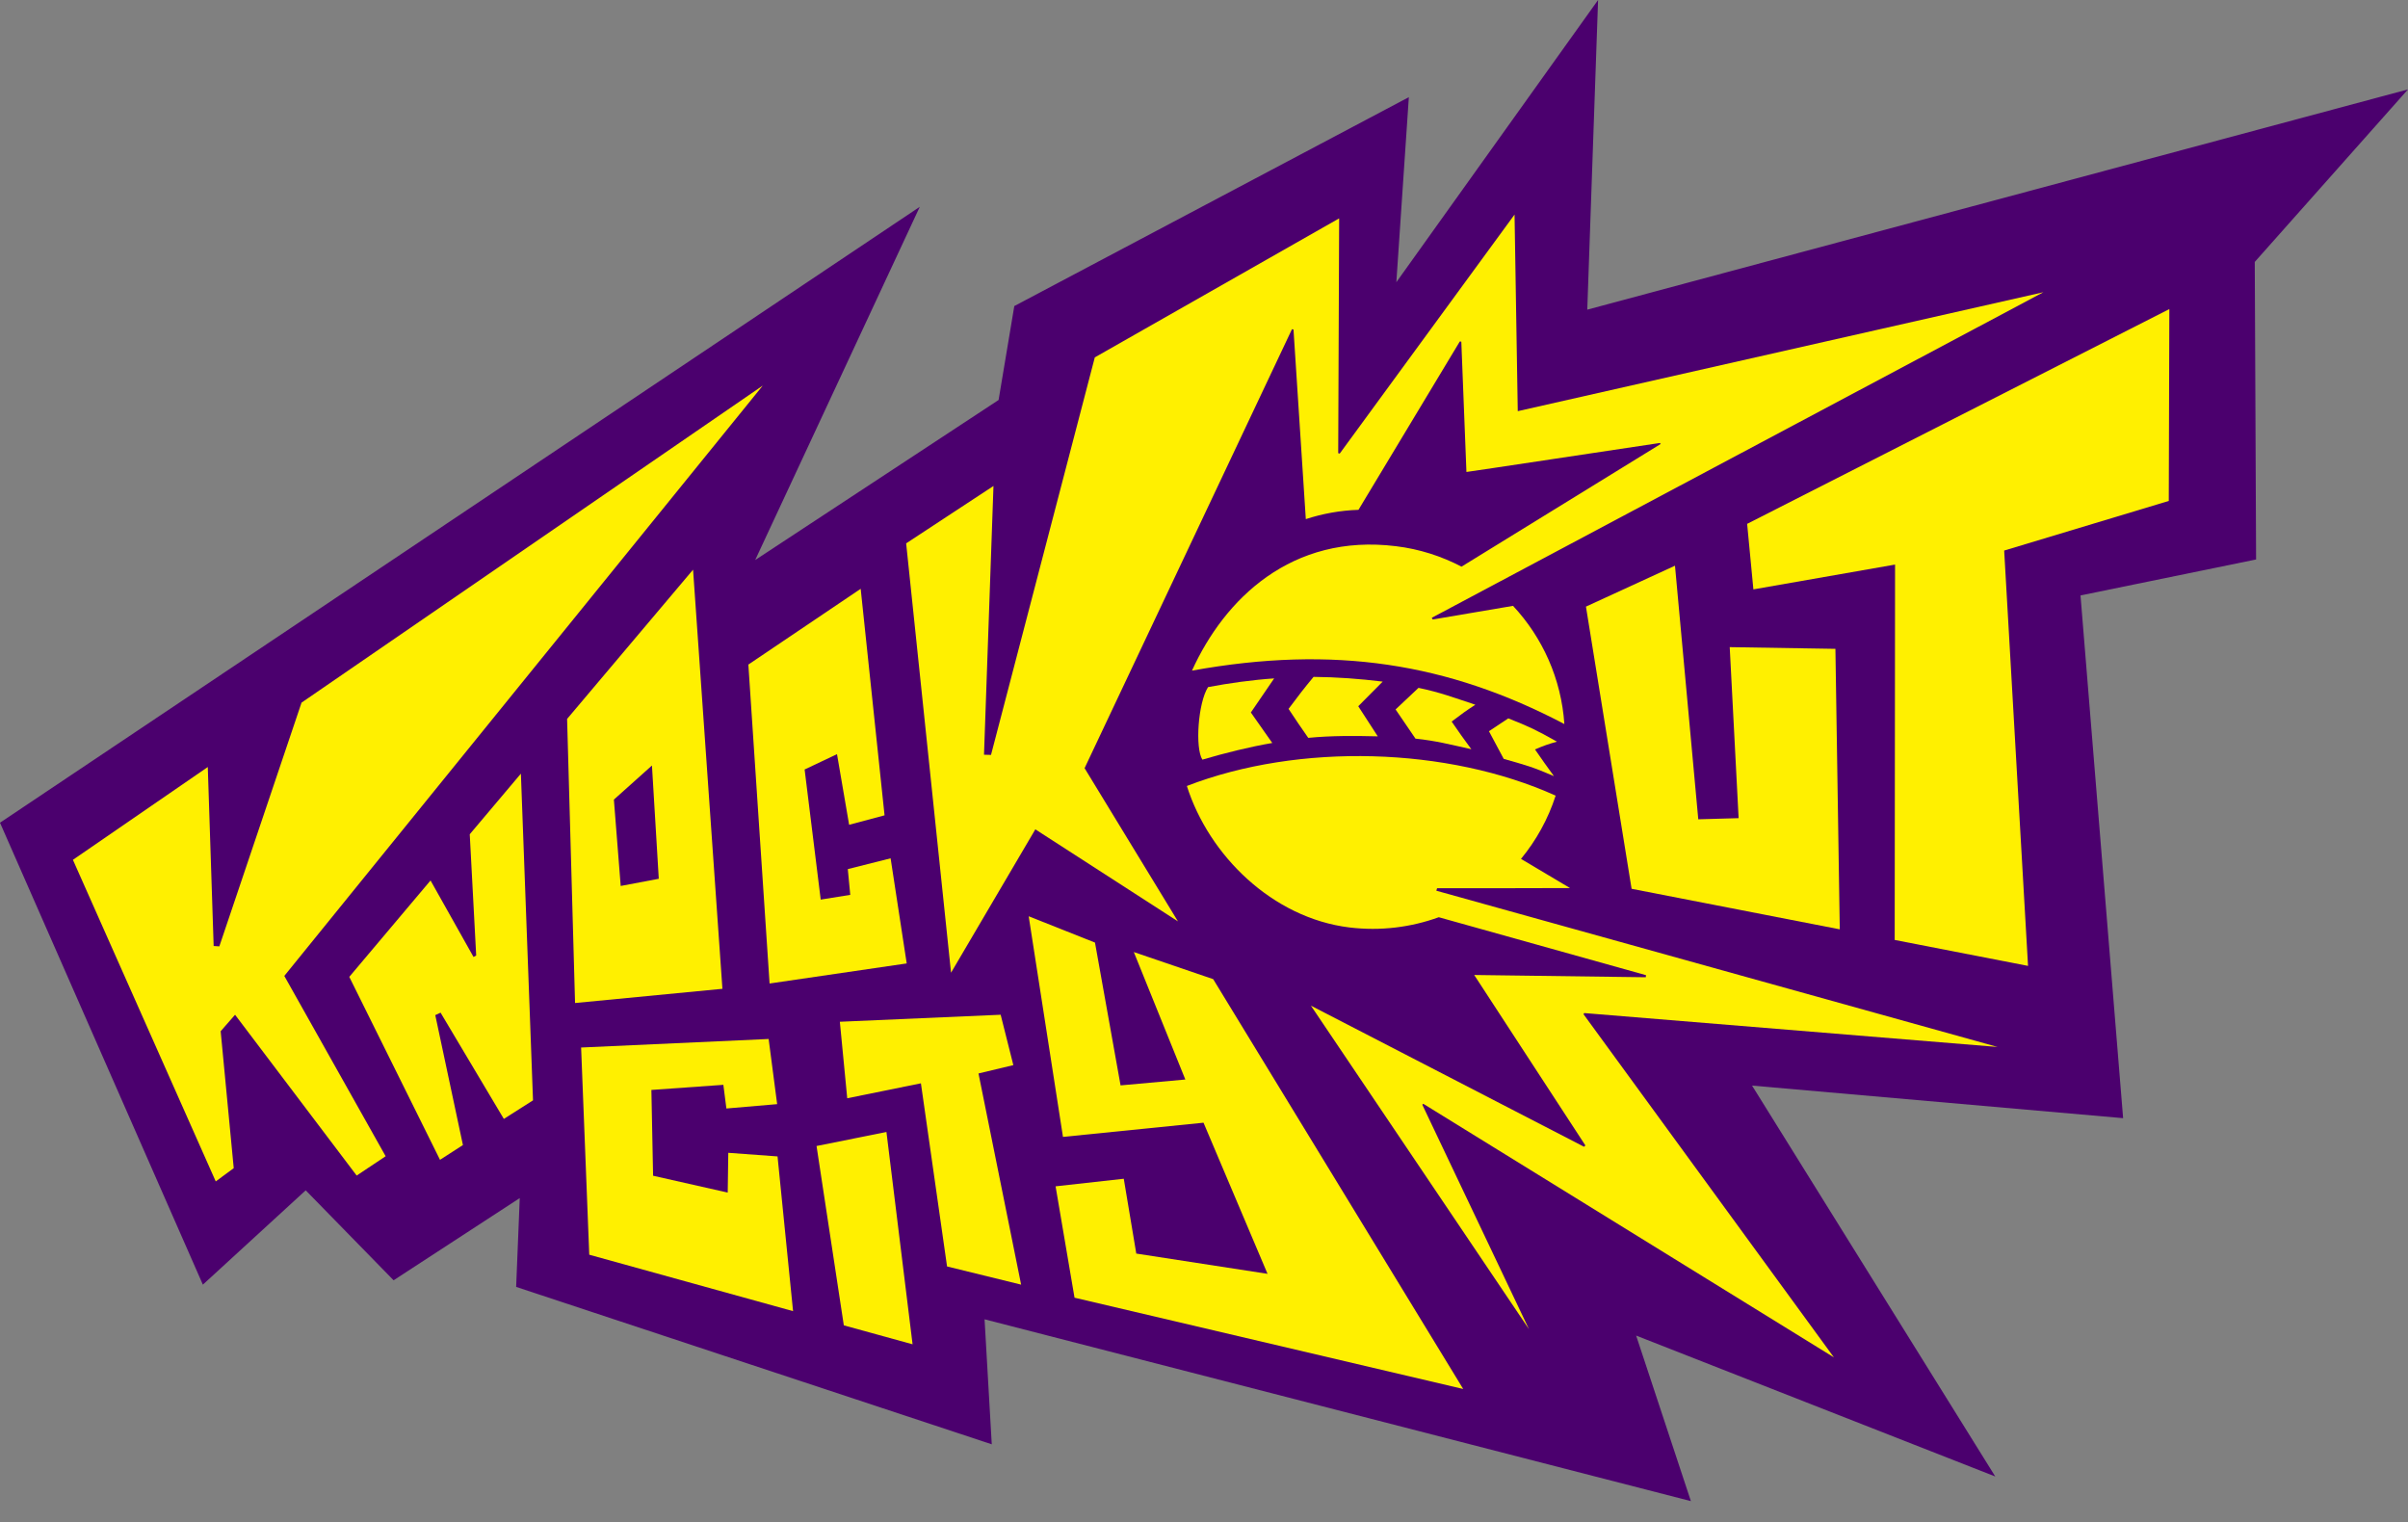 <svg width="549" height="347" viewBox="0 0 549 347" fill="none" xmlns="http://www.w3.org/2000/svg">
<rect x="0" y="0" width="549" height="347" fill="#808080" stroke="none"/>
<path fill-rule="evenodd" clip-rule="evenodd" d="M46.25 292.858L0 187.553L209.702 47.147L172.175 127.669L227.667 91.186L231.251 69.771L321.204 22.149L318.354 64.331L364.345 0L361.883 70.592L549 20.379L514.064 59.711L514.366 127.54L474.335 135.743L484.051 254.907L399.453 247.481L454.902 336.595L373.025 304.472L385.505 342.207L224.471 300.759L226.112 329.255L117.677 293.376L118.497 273.127L89.737 291.865L69.699 271.357L46.25 292.858Z" fill="#4B006E"/>
<path d="M231.033 242.815L228.14 231.33L191.477 232.928L193.161 250.37L209.959 246.96L215.919 288.71L232.804 292.855L223.087 244.715L231.033 242.815Z" fill="#FFF000"/>
<path d="M206.721 219.631L203.05 195.669L193.291 198.13L193.852 204.001L187.115 205.081L183.445 175.419L190.829 171.922L193.593 188.027L201.669 185.868L196.227 134.23L170.619 151.5L175.456 224.207L206.721 219.631Z" fill="#FFF000"/>
<path d="M258.498 217.039L270.245 246.096L255.476 247.434L249.646 214.88L234.531 208.879L242.348 259.178L274.39 255.94L288.986 290.393L259.06 285.774L256.21 268.719L240.663 270.446L244.982 295.834L333.596 316.644L276.593 223.213L258.498 217.039Z" fill="#FFF000"/>
<path d="M158.01 129.87L129.293 163.892L131.107 228.655L164.704 225.417L158.01 129.87ZM139.959 182.284L148.639 174.513L150.194 200.332L141.514 201.972L139.959 182.284Z" fill="#FFF000"/>
<path d="M494.458 114.198L494.587 70.461L398.33 119.422L399.755 134.361L432.057 128.705L431.971 214.278L462.372 220.193L456.931 125.51L494.458 114.198Z" fill="#FFF000"/>
<path d="M381.879 128.962L361.582 138.288L371.989 202.619L419.449 211.858L418.456 147.916L394.359 147.527L396.388 186.514L387.19 186.774L381.879 128.962Z" fill="#FFF000"/>
<path d="M166.042 262.806L165.913 271.873L148.898 268.03L148.51 248.472L164.92 247.306L165.611 252.703L177.184 251.71L175.241 236.857L132.488 238.8L134.345 286.034L180.811 298.9L177.27 263.626L166.042 262.806Z" fill="#FFF000"/>
<path d="M186.164 261.252L192.383 302.139L208.058 306.456L202.099 258.057L186.164 261.252Z" fill="#FFF000"/>
<path d="M323.405 156.811L318.18 161.733L322.714 168.382C327.507 168.9 330.401 169.677 335.453 170.799C333.64 168.338 332.733 167.086 330.962 164.496C333.165 162.812 334.244 162.035 336.36 160.653C331.264 158.969 328.371 157.847 323.405 156.811Z" fill="#FFF000"/>
<path d="M275.425 156.639C273.136 160.222 272.445 170.541 274.129 173.175C279.268 171.664 284.796 170.282 290.064 169.375L285.184 162.424L290.496 154.653C285.486 154.998 280.218 155.732 275.425 156.639Z" fill="#FFF000"/>
<path d="M299.478 154.307C297.189 157.07 296.066 158.538 293.777 161.603C295.548 164.28 296.455 165.619 298.268 168.209C303.537 167.691 308.849 167.734 314.117 167.864L309.669 160.999L315.24 155.386C310.015 154.739 304.703 154.35 299.478 154.307Z" fill="#FFF000"/>
<path d="M343.872 163.763L339.467 166.699L342.835 173.002C347.845 174.427 349.27 174.772 354.279 176.931C352.552 174.557 351.688 173.348 349.961 170.844C351.99 169.98 352.983 169.635 354.97 169.073C350.133 166.353 348.665 165.662 343.872 163.763Z" fill="#FFF000"/>
<path d="M173.902 87.903L68.748 160.179L50.006 215.745L48.711 215.659L47.372 174.858L16.625 196.014L49.186 269.326L53.288 266.304L50.309 235.088L53.591 231.332L81.315 267.988L87.922 263.584L64.819 222.481L173.902 87.903Z" fill="#FFF000"/>
<path d="M418.111 309.437L361.021 231.204L361.194 230.945L455.422 238.673L327.467 203.053L327.64 202.492H339.904L357.955 202.449L346.771 195.8C350.225 191.612 352.946 186.733 354.673 181.379C330.101 170.283 296.159 169.29 270.594 179.177C275.603 194.98 290.07 209.271 307.646 211.429C314.771 212.293 321.724 211.386 328.029 209.098L375.272 222.309L375.229 222.784L336.104 222.266L361.453 261.124L361.151 261.426L298.879 229.261L348.584 303.004L324.272 251.841L324.488 251.625L418.111 309.437Z" fill="#FFF000"/>
<path d="M326.646 141.226L326.43 140.837L465.871 66.619L346.035 93.733L345.301 48.917L305.442 103.404L305.097 103.318L305.313 49.78L249.605 81.471L225.94 172.096L224.342 172.053L226.502 110.787L206.594 123.869L216.828 221.747L236.045 189.064L268.563 210.047L247.273 175.118L294.56 75.038L294.905 75.124L297.712 118.343C301.556 117.091 305.572 116.357 309.717 116.227L332.821 77.844L333.166 77.887L334.332 107.592C334.376 107.635 372.55 101.85 378.423 100.986L378.639 101.202L333.21 129.18C328.675 126.805 323.623 125.164 318.268 124.517C294.473 121.581 279.186 136.519 271.759 152.883C304.19 147.011 330.144 151.156 356.659 165.058C355.968 154.783 351.692 145.327 344.956 138.117L326.646 141.226Z" fill="#FFF000"/>
<path d="M105.543 261.035L99.238 231.417L100.448 230.856L114.871 255.077L121.521 250.846L118.758 176.368L107.098 190.184L108.566 217.817L107.962 218.162L98.159 200.719L79.633 222.695L100.318 264.403L105.543 261.035Z" fill="#FFF000"/>
</svg>
